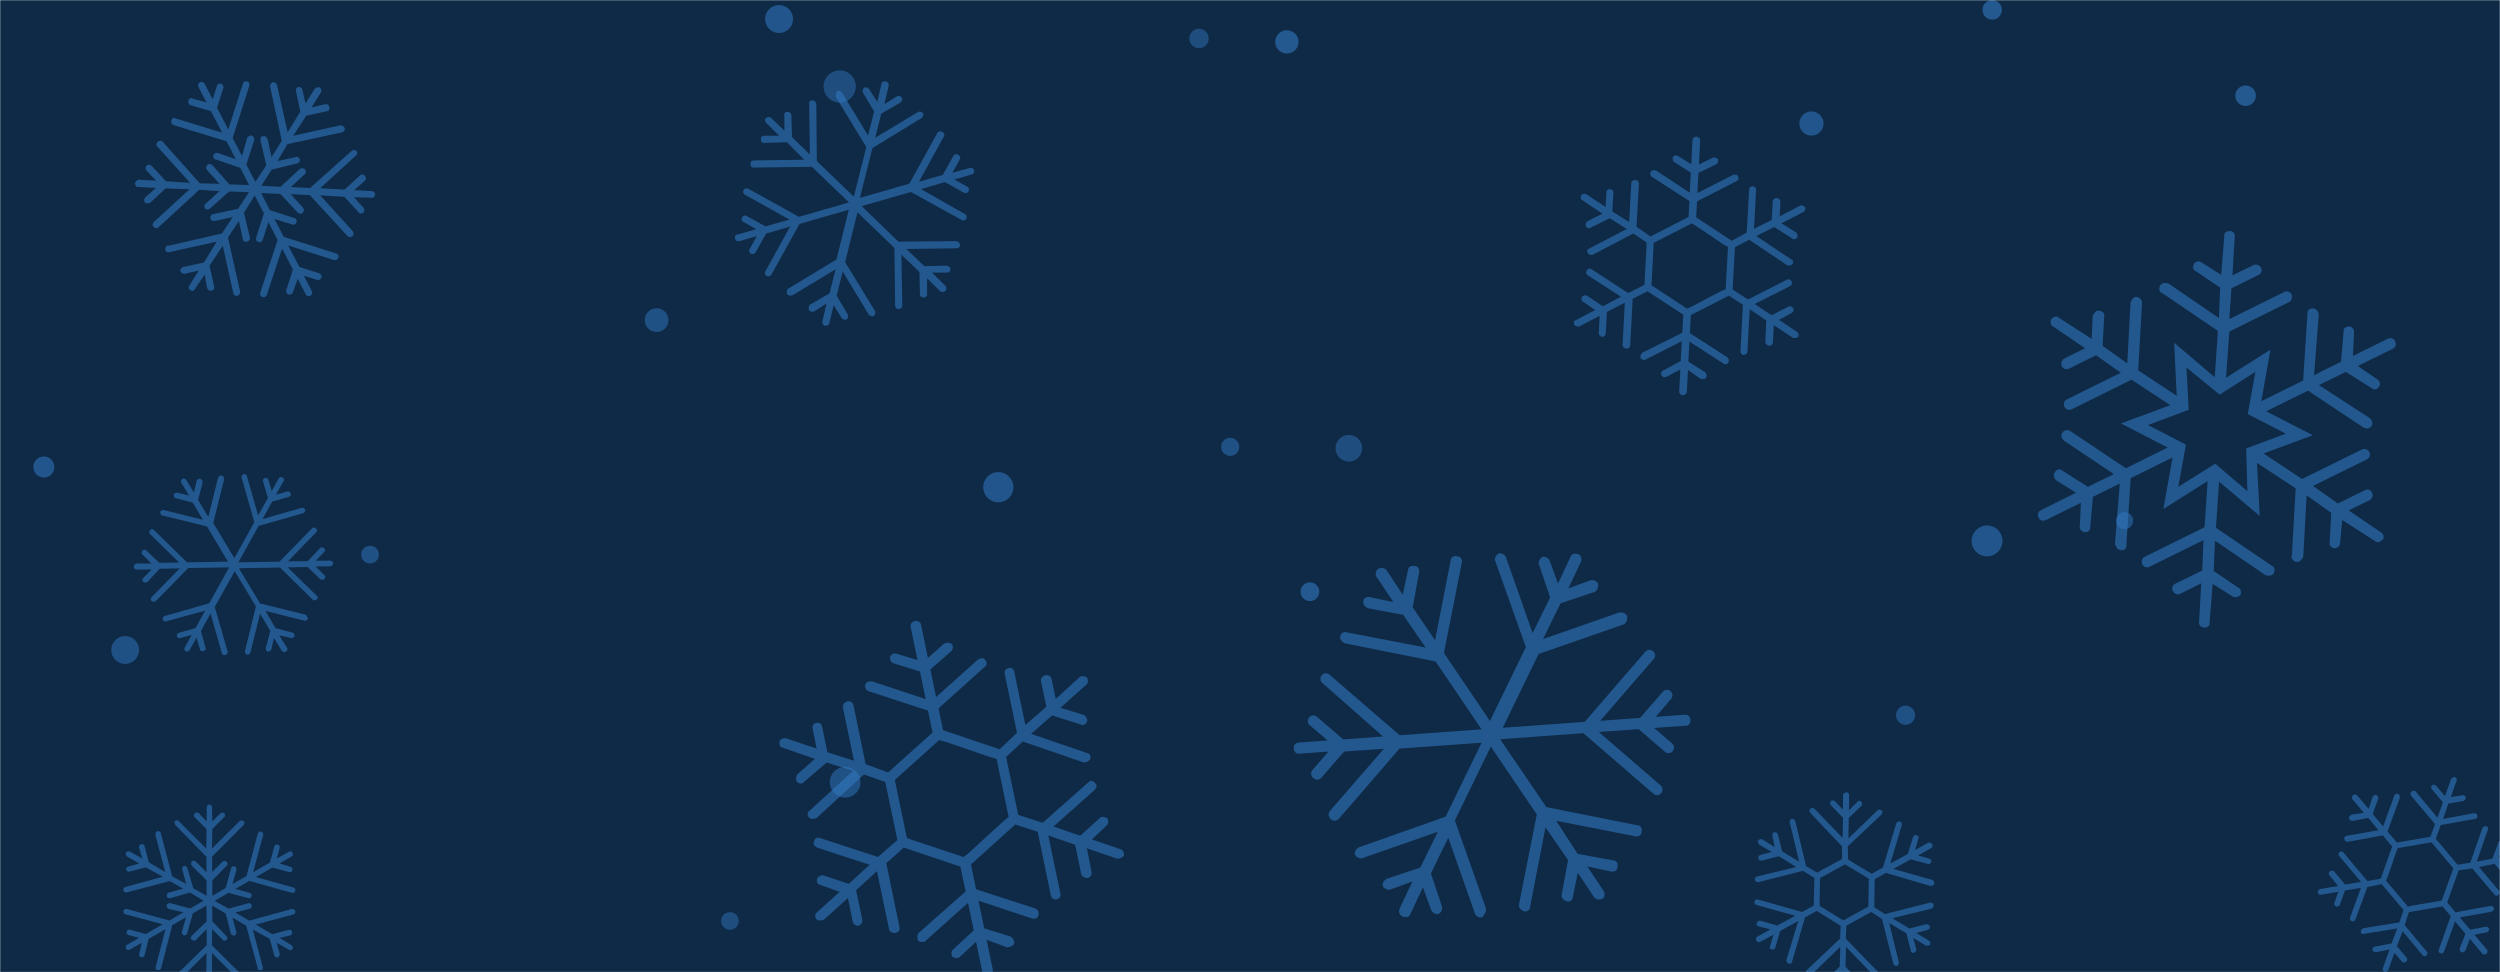 <svg xmlns="http://www.w3.org/2000/svg" version="1.1" xmlns:xlink="http://www.w3.org/1999/xlink" xmlns:svgjs="http://svgjs.com/svgjs" width="1440" height="560" preserveAspectRatio="none" viewBox="0 0 1440 560"><g mask="url(&quot;#SvgjsMask1096&quot;)" fill="none"><rect width="1440" height="560" x="0" y="0" fill="#0e2a47"></rect><circle r="8.015" cx="72.105" cy="374.405" filter="url(#SvgjsFilter1097)" fill="rgba(51, 121, 194, 0.50)"><animate attributeName="cy" values="374.405; 394.405; 374.405" dur="15s" keyTimes="0;0.5;1" repeatCount="indefinite"/></circle><circle r="8.695" cx="575.025" cy="280.635" filter="url(#SvgjsFilter1097)" fill="rgba(51, 121, 194, 0.55)"><animate attributeName="cy" values="280.635; 300.635; 280.635" dur="10s" keyTimes="0;0.5;1" repeatCount="indefinite"/></circle><circle r="5.605" cx="1147.505" cy="5.695" filter="url(#SvgjsFilter1097)" fill="rgba(51, 121, 194, 0.60)"><animate attributeName="cy" values="5.695; 25.695; 5.695" dur="20s" keyTimes="0;0.5;1" repeatCount="indefinite"/></circle><circle r="9.285" cx="483.665" cy="49.815" filter="url(#SvgjsFilter1097)" fill="rgba(51, 121, 194, 0.45)"><animate attributeName="cy" values="49.815; 99.815; 49.815" dur="30s" keyTimes="0;0.5;1" repeatCount="indefinite"/></circle><circle r="4.92" cx="1223.76" cy="299.91" filter="url(#SvgjsFilter1097)" fill="rgba(51, 121, 194, 0.50)"><animate attributeName="cy" values="299.91; 359.91; 299.91" dur="25s" keyTimes="0;0.5;1" repeatCount="indefinite"/></circle><circle r="6.715" cx="741.235" cy="24.125" filter="url(#SvgjsFilter1097)" fill="rgba(51, 121, 194, 0.60)"><animate attributeName="cy" values="24.125; 84.125; 24.125" dur="35s" keyTimes="0;0.5;1" repeatCount="indefinite"/></circle><circle r="6.065" cx="25.245" cy="268.995" filter="url(#SvgjsFilter1097)" fill="rgba(51, 121, 194, 0.55)"><animate attributeName="cy" values="268.995; 298.995; 268.995" dur="20s" keyTimes="0;0.5;1" repeatCount="indefinite"/></circle><circle r="5.115" cx="213.135" cy="319.445" filter="url(#SvgjsFilter1097)" fill="rgba(51, 121, 194, 0.50)"><animate attributeName="cy" values="319.445; 379.445; 319.445" dur="25s" keyTimes="0;0.5;1" repeatCount="indefinite"/></circle><circle r="7.68" cx="776.93" cy="258.19" filter="url(#SvgjsFilter1097)" fill="rgba(51, 121, 194, 0.45)"><animate attributeName="cy" values="258.19; 288.19; 258.19" dur="30s" keyTimes="0;0.5;1" repeatCount="indefinite"/></circle><circle r="5.22" cx="708.59" cy="257.38" filter="url(#SvgjsFilter1097)" fill="rgba(51, 121, 194, 0.50)"><animate attributeName="cy" values="257.38; 277.38; 257.38" dur="25s" keyTimes="0;0.5;1" repeatCount="indefinite"/></circle><circle r="5.405" cx="754.525" cy="340.835" filter="url(#SvgjsFilter1097)" fill="rgba(51, 121, 194, 0.60)"><animate attributeName="cy" values="340.835; 370.835; 340.835" dur="15s" keyTimes="0;0.5;1" repeatCount="indefinite"/></circle><circle r="8.905" cx="1144.535" cy="311.575" filter="url(#SvgjsFilter1097)" fill="rgba(51, 121, 194, 0.55)"><animate attributeName="cy" values="311.575; 341.575; 311.575" dur="15s" keyTimes="0;0.5;1" repeatCount="indefinite"/></circle><circle r="5.51" cx="1097.6" cy="411.94" filter="url(#SvgjsFilter1097)" fill="rgba(51, 121, 194, 0.50)"><animate attributeName="cy" values="411.94; 451.94; 411.94" dur="15s" keyTimes="0;0.5;1" repeatCount="indefinite"/></circle><circle r="5.595" cx="690.615" cy="22.155" filter="url(#SvgjsFilter1097)" fill="rgba(51, 121, 194, 0.45)"><animate attributeName="cy" values="22.155; 52.155; 22.155" dur="20s" keyTimes="0;0.5;1" repeatCount="indefinite"/></circle><circle r="6.84" cx="378.21" cy="184.41" filter="url(#SvgjsFilter1097)" fill="rgba(51, 121, 194, 0.50)"><animate attributeName="cy" values="184.41; 284.41; 184.41" dur="40s" keyTimes="0;0.5;1" repeatCount="indefinite"/></circle><circle r="8.055" cx="448.745" cy="10.955" filter="url(#SvgjsFilter1097)" fill="rgba(51, 121, 194, 0.55)"><animate attributeName="cy" values="10.955; 75.955; 10.955" dur="10s" keyTimes="0;0.5;1" repeatCount="indefinite"/></circle><circle r="5.915" cx="1293.455" cy="55.145" filter="url(#SvgjsFilter1097)" fill="rgba(51, 121, 194, 0.60)"><animate attributeName="cy" values="55.145; 75.145; 55.145" dur="15s" keyTimes="0;0.5;1" repeatCount="indefinite"/></circle><circle r="6.98" cx="1043.39" cy="71.15" filter="url(#SvgjsFilter1097)" fill="rgba(51, 121, 194, 0.55)"><animate attributeName="cy" values="71.15; 91.15; 71.15" dur="25s" keyTimes="0;0.5;1" repeatCount="indefinite"/></circle><circle r="8.845" cx="486.795" cy="450.575" filter="url(#SvgjsFilter1097)" fill="rgba(51, 121, 194, 0.50)"><animate attributeName="cy" values="450.575; 480.575; 450.575" dur="25s" keyTimes="0;0.5;1" repeatCount="indefinite"/></circle><circle r="5.075" cx="420.435" cy="530.475" filter="url(#SvgjsFilter1097)" fill="rgba(51, 121, 194, 0.45)"><animate attributeName="cy" values="530.475; 550.475; 530.475" dur="20s" keyTimes="0;0.5;1" repeatCount="indefinite"/></circle><path d="M91.3 130.9L114.8 109.3 126.4 110.1 118.5 117.3C117.4 117.9 117.6 119.1 118.1 120.2 118.9 120.7 120.3 120.9 120.8 120.2L132 110.3 143.4 110.7 137.1 120.3 122.5 123.4C122.5 123.4 122.1 123.5 122.1 123.5 121.4 123.9 121.1 125 121.1 125.9 121.6 126.9 122.4 127.5 123.6 127.3L134.1 125 127.8 134.5 96.8 141.6C96.8 141.6 96.2 141.4 96.2 141.4 95.5 141.8 95.2 142.9 95.2 143.8 95.4 145 96.7 145.7 97.7 145.2L124.8 139.2 117.5 151.2 105.4 153.8C105.4 153.8 105.4 153.8 105 154 104.3 154.4 103.8 155.1 103.8 156 104.3 157.1 105.2 157.9 106.5 157.7L114.5 155.8 109.1 164.5C108.2 165.4 108.8 166.5 109.5 167 110.4 167.9 111.6 167.7 112.3 166.4L117.9 158.1 119.3 166C119.9 167 120.8 167.9 121.8 167.4 123.1 167.2 123.6 166.5 123.4 165.2L120.7 153.1 128.3 141.5 134.4 169C134.4 169.9 135.7 170.6 136.9 170.4 137.6 170 138.5 169.1 138.3 167.9L131.3 136.8 137.6 127.3 139.9 137.8C140 139 141.1 139.4 142.4 139.2 143.3 139.2 144 137.9 144 137L140.5 122.6 146.7 112.6 152 122.9 147.5 137C147.2 138 147.7 139.1 148.8 139.4 149.5 140 151 139.2 151.3 138.2L154.6 127.9 159.9 138.2 149.9 168.6C149.6 169.7 150.1 170.7 151.2 171.1 152.3 171.4 153.4 170.9 153.7 169.8L162.5 143.2 168.7 155.3 164.9 167.1C164.6 168.2 165.2 169.3 166.2 169.6 167.3 170 168.4 169.4 168.7 168.3L171.5 160.6 176.1 169.5C176.6 170.5 177.7 170.9 178.8 170.3 179.8 169.8 180.2 168.7 179.6 167.6L175 158.8 182.6 161.2C183.7 161.5 184.7 161 185.1 159.9S184.9 157.7 183.8 157.4L172.5 153.8 166 141.4 192.4 149.8C193.5 150.1 194.6 149.5 194.9 148.5 195.3 147.4 194.7 146.3 193.6 146L163.4 136.4 158.1 126.1 168.4 129.3C169.4 129.7 170.5 129.1 170.8 128 171.2 127 170.6 125.9 169.6 125.6L155.5 121.1 150.4 111.2 161.5 111.7 171.7 122.7C172.4 123.2 173.8 123.4 174.3 122.6 175.2 121.7 175.2 120.8 174.7 119.8L167.4 111.8 178.5 112.4 200.1 135.9C201 136.8 201.9 136.7 203 136.2 203.9 135.3 203.7 134 203.3 133.3L184.4 112.5 198.4 113.4 206.5 122.2C207.1 123.3 208.3 123.1 209.4 122.5 209.9 121.8 210.1 120.3 209.2 119.5L203.9 113.6 213.9 113.9C215 114.2 215.9 113.3 216.1 111.9 216 111 215.1 110.1 214.2 110.1L204 109.5 210.2 104.1C211.1 103.2 210.9 101.9 210.2 101.4 209.6 100.3 208.7 100.3 208 100.7 207.7 100.9 207.7 100.9 207.3 101.1L198.5 109.2 184.5 108.4 205 89.6C206.1 89.1 205.9 87.8 205.3 86.8 204.6 86.3 203.7 86.3 203 86.6 202.7 86.8 202.7 86.8 202.7 86.8L178.6 108.3 167.5 107.7 175.5 100.4C176.4 99.5 176.3 98.6 175.8 97.6 175.1 97 174 96.7 173.3 97.1 172.9 97.2 172.9 97.2 172.6 97.4L161.6 107.6 150.5 107 156.5 97.7 170.9 94.2C172.2 94 172.9 92.8 172.8 91.9 172.3 90.8 171.4 89.9 170.3 90.5L159.8 92.8 165.6 83 197.1 76.2C198 76.1 198.7 74.9 198.7 74 198.2 72.9 197.3 72 196 72.2L168.9 78.2 176.4 66.6 188.2 64.1C189.5 63.9 190.2 62.7 189.6 61.6 189.6 60.7 188.7 59.8 187.4 60L179.4 61.9 184.8 53.3C185.4 52.5 185.2 51.3 184.3 50.4 183.7 50.2 182.8 50.2 182.1 50.6 182.1 50.6 181.8 50.8 181.4 51L176 59.6 174.1 51.6C174.1 50.7 172.8 50 171.9 50 171.6 50.2 171.6 50.2 171.6 50.2 170.5 50.8 170.1 51.8 170.5 52.6L173 64.3 165.7 76.2 159.5 48.8C159 47.7 158.3 47.2 157 47.4 157 47.4 156.7 47.6 156.7 47.6 156 47.9 155.4 48.7 155.6 49.9L162.3 81.1 156.4 90.5 154.1 80C153.5 78.9 152.6 78 151.6 78.6 151.4 78.2 151 78.4 151 78.4 150.3 78.8 150 79.9 150 80.7L153.4 95.2 147.1 104.8 141.9 94.8 146.4 80.8C146.7 79.7 146 78.3 144.9 78 144 78 143 78.5 142.4 79.2L139.4 89.8 134 79.5 143.6 49.4C144 48.3 143.4 47.2 142.3 46.9 141.3 46.5 140.2 47.1 139.9 48.2L131.5 74.6 125 62.1 128.6 50.8C129 49.7 128.4 48.7 127.3 48.3S125.2 48.5 124.9 49.6L122.5 57.2 117.9 48.3C117.3 47.2 116.2 46.9 115.2 47.4 114.1 48 113.8 49 114.3 50.1L118.9 59 111 56.8C110.5 56.6 109.9 56.4 109.6 56.6 109.2 56.8 108.7 57.5 108.5 58.1 108.2 59.1 108.7 60.2 109.8 60.6L121.5 64 127.9 76.4 101.1 68.2C100.6 68 100.1 67.8 99.7 68 99.3 68.2 98.8 68.9 98.7 69.5 98.3 70.6 98.9 71.6 99.9 72L130.5 81.4 135.8 91.7 125.4 88.1C124.8 87.9 124.1 88.3 123.8 88.4 123.4 88.6 123.1 88.8 122.9 89.4 122.6 90.4 123.3 91.9 124.2 91.8L138.4 96.7 143.5 106.6 132.1 106.2 122.3 95.1C121.5 94.6 120.5 94.2 119.8 94.6 119.4 94.8 119.4 94.8 119.6 95.1 118.5 95.7 118.4 97.1 119.3 98L126.5 105.9 115.1 105.6 93.6 81.5C92.9 81 92 81 91.3 81.4 90.9 81.6 90.9 81.6 90.9 81.6 90.1 82.5 89.7 83.6 90.6 84.4L109.5 105.3 95.6 104.4 87.4 95.6C86.5 94.7 85.6 94.7 84.9 95.1 84.9 95.1 84.5 95.3 84.5 95.3 83.6 96.2 83.8 97.4 84.2 98.1L90 104.1 79.8 103.5C79.4 103.7 79.1 103.9 78.7 104.1 78.4 104.3 77.9 105 77.7 105.5 77.9 106.8 78.4 107.9 79.7 107.7L89.9 108.2 83.7 113.7C82.8 114.6 83 115.8 83.4 116.6 84.3 117.4 85.5 117.2 86.6 116.7L95.4 108.5 109.2 109 88.7 127.8C87.8 128.7 87.7 130.1 88.4 130.6 89.3 131.5 90.4 131.8 91.3 130.9Z" fill="rgba(51, 121, 194, 0.58)"></path><path d="M140.2 562.5L122.1 544.5 122.2 535.2 128.3 541.3C128.8 542.1 129.8 541.9 130.6 541.4 131 540.8 131.1 539.7 130.5 539.3L122.3 530.7 122.2 521.6 130 526.2 133 537.8C133 537.8 133.2 538.1 133.2 538.1 133.5 538.7 134.4 538.9 135.1 538.9 135.9 538.4 136.3 537.8 136.1 536.8L133.9 528.5 141.8 533.2 148.5 557.7C148.5 557.7 148.4 558.1 148.4 558.1 148.7 558.7 149.6 558.9 150.3 558.9 151.3 558.7 151.8 557.7 151.3 556.8L145.6 535.4 155.4 540.8 158 550.4C158 550.4 158 550.4 158.1 550.7 158.5 551.2 159.1 551.6 159.8 551.6 160.6 551.1 161.3 550.4 161.1 549.4L159.3 543 166.4 547C167.1 547.7 168 547.2 168.4 546.6 169 545.9 168.8 544.9 167.8 544.4L161 540.2 167.2 538.8C168 538.4 168.7 537.6 168.2 536.8 168 535.8 167.4 535.4 166.4 535.6L156.8 538.1 147.3 532.5 169.1 526.7C169.8 526.6 170.3 525.6 170.1 524.6 169.8 524.1 169 523.4 168 523.6L143.5 530.3 135.6 525.6 143.9 523.4C144.9 523.2 145.1 522.4 144.9 521.4 144.9 520.6 143.9 520.1 143.2 520.2L131.7 523.4 123.6 518.9 131.6 514.3 143 517.3C143.9 517.6 144.7 517.1 144.9 516.2 145.3 515.6 144.7 514.5 143.8 514.3L135.5 512 143.6 507.4 168.2 514.3C169.1 514.5 169.9 514 170.1 513.1 170.4 512.3 169.9 511.4 169 511.2L147.4 505.2 156.9 499.7 166.5 502.3C167.4 502.6 168.2 502.1 168.4 501.2 168.7 500.3 168.2 499.5 167.3 499.3L161 497.3 168 493.3C168.8 492.9 169 492 168.5 491.2 168.1 490.3 167.2 490.1 166.4 490.6L159.4 494.6 161.1 488.4C161.3 487.6 160.8 486.7 160 486.5S158.3 486.7 158 487.6L155.5 496.8 145.8 502.4 151.6 481C151.8 480.1 151.4 479.3 150.5 479 149.6 478.8 148.8 479.3 148.5 480.1L142 504.6 133.9 509.2 136.2 500.9C136.4 500.1 135.9 499.2 135 499 134.2 498.8 133.3 499.2 133.1 500.1L130 511.5 122.3 516 122.3 507.1 130.7 498.5C131.1 497.9 131.2 496.8 130.6 496.4 129.8 495.7 129.1 495.8 128.3 496.2L122.2 502.3 122.2 493.4 140.2 475.3C140.9 474.6 140.9 473.9 140.4 473 139.6 472.4 138.6 472.6 138.1 472.9L122.1 488.7 122.3 477.5 129.1 470.7C129.9 470.2 129.7 469.2 129.2 468.4 128.6 468 127.5 467.9 126.8 468.7L122.3 473.1 122.1 465.1C122.4 464.2 121.6 463.5 120.5 463.4 119.8 463.5 119.1 464.2 119.1 465L119 473.1 114.5 468.4C113.7 467.7 112.7 467.9 112.3 468.5 111.5 469 111.5 469.7 111.8 470.3 112 470.5 112 470.5 112.2 470.8L119 477.6 118.8 488.8 103.1 473.1C102.6 472.2 101.6 472.4 100.8 472.9 100.4 473.5 100.5 474.2 100.8 474.8 100.9 475.1 100.9 475.1 100.9 475.1L118.9 493.5 118.9 502.4 112.8 496.3C112 495.6 111.3 495.7 110.5 496.1 110.1 496.7 109.9 497.6 110.2 498.2 110.3 498.4 110.3 498.4 110.5 498.7L119 507.1 119 516 111.3 511.6 108 500.2C107.8 499.2 106.8 498.7 106.1 498.7 105.2 499.2 104.6 499.9 105 500.8L107.2 509.1 99.2 504.8 92.6 479.9C92.6 479.1 91.5 478.6 90.8 478.7 90 479.1 89.3 479.9 89.5 480.9L95.2 502.3 85.7 496.7 83.3 487.4C83.1 486.4 82.1 485.9 81.2 486.4 80.5 486.4 79.9 487.2 80.1 488.2L81.9 494.5 74.8 490.5C74.2 490.1 73.2 490.3 72.5 491.1 72.4 491.5 72.4 492.2 72.7 492.8 72.7 492.8 72.9 493.1 73.1 493.3L80.2 497.4 73.8 499.2C73.1 499.2 72.6 500.2 72.6 501 72.8 501.2 72.8 501.2 72.8 501.2 73.3 502.1 74.2 502.3 74.7 502L84 499.6 93.8 505 72.1 510.9C71.2 511.4 70.9 512 71.1 512.9 71.1 512.9 71.2 513.2 71.2 513.2 71.5 513.8 72.1 514.2 73.1 514L97.8 507.5 105.5 511.9 97.2 514.1C96.4 514.6 95.7 515.4 96.2 516.2 95.9 516.4 96.1 516.6 96.1 516.6 96.4 517.2 97.3 517.4 98 517.4L109.4 514.1 117.3 518.8 109.5 523.3 98.1 520.2C97.3 520 96.2 520.6 95.9 521.5 96 522.2 96.5 523.1 97 523.5L105.6 525.5 97.6 530.2 73.1 523.6C72.2 523.3 71.4 523.8 71.2 524.7 70.9 525.6 71.4 526.4 72.3 526.6L93.7 532.4 84 538 74.8 535.5C73.9 535.3 73.1 535.8 72.9 536.6S73.1 538.3 74 538.6L80.1 540.2 73.2 544.2C72.3 544.7 72.1 545.6 72.6 546.4 73.1 547.2 73.9 547.5 74.8 547L81.7 543 80.2 549.4C80.1 549.8 80 550.3 80.1 550.5 80.3 550.8 80.9 551.2 81.3 551.3 82.2 551.6 83 551.1 83.3 550.2L85.6 540.8 95.3 535.2 89.7 556.9C89.6 557.3 89.5 557.7 89.6 558 89.8 558.3 90.4 558.7 90.8 558.8 91.7 559 92.5 558.6 92.8 557.7L99.2 532.9 107.2 528.3 104.7 536.8C104.6 537.2 104.9 537.8 105.1 538 105.2 538.3 105.4 538.6 105.8 538.7 106.7 538.9 107.8 538.3 107.8 537.6L111.1 526.1 118.9 521.6 119 530.8 110.4 539C110 539.6 109.8 540.5 110.1 541 110.3 541.3 110.3 541.3 110.6 541.2 111 542 112.2 542.1 112.9 541.3L119 535.2 119.1 544.4 100.6 562.4C100.2 563 100.3 563.7 100.6 564.2 100.8 564.5 100.8 564.5 100.8 564.5 101.5 565.2 102.4 565.4 103.1 564.7L119 548.8 118.8 560 112.1 566.9C111.4 567.6 111.4 568.3 111.8 568.9 111.8 568.9 111.9 569.2 111.9 569.2 112.7 569.8 113.7 569.6 114.2 569.3L118.8 564.5 118.7 572.6C118.9 572.9 119 573.2 119.2 573.5 119.4 573.8 120 574.1 120.4 574.3 121.4 574.1 122.2 573.6 122 572.6L122.1 564.4 126.7 569.2C127.4 569.8 128.4 569.6 129 569.3 129.7 568.6 129.5 567.6 129 566.7L122.1 560 122.1 548.9 137.7 564.6C138.5 565.3 139.7 565.4 140 564.8 140.7 564 141 563.2 140.2 562.5Z" fill="rgba(51, 121, 194, 0.58)"></path><path d="M855.7 522.6L838 472.6 858.7 430 885.2 469.1 874.9 521.2C874.9 521.2 874.9 521.9 874.9 521.9 875 523.1 876.4 524.3 877.7 524.9 879.7 525.4 881.5 524 881.4 522L890.2 476.5 903.2 495.4 899.5 515.6C899.5 515.6 899.5 516.2 899.5 516.2 899.6 517.5 901 518.7 902.3 519.2 904.3 519.7 906.1 518.3 906 516.4L908.8 502.7 918.2 516.8C918.9 518 921.5 518.5 922.8 517.8 924.6 517 924.4 514.4 923.7 513.2L914.3 499.1 928 502C930 502.5 931.8 501.1 931.7 499.2 932.2 497.2 930.8 495.4 928.8 495.5L908.7 491.8 896.4 472.8 942 481.7C943.9 482.2 945.7 480.8 945.6 478.9 946.1 476.9 944.7 475.1 942.8 475.3L890.7 464.9 864.1 425.8 912 422.3 952.4 457.2C953.7 458.4 955.7 458.3 956.8 456.9 958 455.5 957.9 453.6 956.5 452.4L920.9 421.6 943.9 420 959 433C960.3 434.2 962.3 434.1 963.4 432.7 964.6 431.3 964.5 429.4 963.1 428.2L952.8 419.3 970.7 418C972.7 418.5 973.8 416.5 973.7 414.6 973.5 412.7 972.2 411.5 970.3 411.7L953.7 412.9 962.5 402.6C963.7 401.2 963.6 399.3 962.2 398.1S958.9 397.1 957.8 398.4L944.7 413.5 921.7 415.2 952.5 379.6C953.7 378.2 953.6 376.3 952.2 375.1 950.8 373.9 948.9 374.1 947.7 375.4L912.8 415.8 865.6 419.2 886.2 376.7 935.1 359.7C936.9 358.9 937.4 356.9 937.3 355 936.5 353.1 934.5 352.6 932.6 352.8L888.8 368.1 898.9 347.5 918.3 341C920.2 340.2 920.7 338.2 920.5 336.3 919.8 334.5 917.8 334 916.5 334.1L903.4 338.9 910.6 323.6C911.2 322.3 911 319.7 909 319.2 907.1 318.7 905.1 318.8 904.6 320.8L897.4 336.1 892.6 323C891.8 321.1 889.9 320.6 888.6 320.7 887.4 321.4 886.2 322.8 886.3 324.1 886.3 324.1 886.3 324.7 886.3 324.7L892.9 344.1 882.8 364.7 867.4 320.9C866.7 319.1 864.7 318.6 863.4 318.7 862.2 319.4 861 320.8 861.1 322 861.1 322 861.1 322.7 861.1 322.7L878.9 372.7 858.2 415.3 831.7 376.1 842 324.1C842.5 322.1 841.1 320.3 839.2 320.4 837.2 319.9 835.4 321.3 835.5 323.2L826.6 368.8 813.7 349.8 817.4 329.7C817.9 327.7 816.5 325.9 814.5 326 812.6 325.5 810.8 327 810.9 328.9L808 342.6 798.7 328.5C798 327.2 795.4 326.8 794.1 327.5 792.9 328.2 792.3 329.6 792.4 330.8 792.5 331.5 792.5 332.1 793.2 332.7L802.6 346.8 788.9 343.9C786.9 343.4 785.1 344.9 785.2 346.8 785.2 346.8 785.3 347.4 785.3 347.4 785.4 348.7 786.8 349.9 788.1 350.4L808.2 354.1 821.2 373 775.6 364.2C773.6 363.7 771.8 365.1 772 367 772 367 772 367.6 772 367.6 772.1 368.9 773.5 370.1 774.8 370.6L826.9 381 853.4 420.1 806.2 423.5 765.8 388.6C764.4 387.4 762.5 387.6 761.4 388.9 760.2 390.3 760.3 392.2 761.7 393.4L796.6 424.2 773.7 425.9 758.6 412.9C757.2 411.7 755.3 411.8 754.1 413.2S753.1 416.5 754.4 417.7L764.7 426.5 748.1 427.7C746.2 427.9 745 429.2 745.2 431.2 745.3 433.1 746.7 434.3 748.6 434.1L765.2 432.9 756.3 443.2C755.7 443.9 755.1 444.6 755.2 445.8S756 447.7 756.7 448.3C758 449.5 759.9 449.3 761.1 448L774.2 432.9 797.1 431.3 766.3 466.8C765.8 467.5 765.2 468.2 765.3 469.5 765.3 470.1 766 471.4 766.7 472 768.1 473.1 770 473 771.2 471.6L806.1 431.2 853.4 427.8 832.7 470.4 782.6 488.1C781.4 488.9 780.2 490.2 780.3 491.5 780.3 491.5 780.4 492.1 780.4 492.1 781.1 494 783.1 494.5 784.4 494.4L828.2 479.1 818.1 499.7 798.7 506.2C797.5 506.9 796.3 508.3 796.4 509.6 796.4 509.6 796.4 510.2 796.4 510.2 797.2 512.1 799.2 512.6 800.5 512.5L813.6 507.7 806.3 523C806.4 523.6 805.8 524.3 805.8 524.9 805.9 526.2 806.7 527.5 808 528 810 528.5 811.9 528.4 812.4 526.4L819.6 511.1 824.4 524.2C825.2 526.1 827.1 526.6 828.4 526.5 830.3 525.7 830.8 523.8 830.7 522.5L824.2 503.1 834.2 482.5 849.6 526.3C850.4 528.1 852.3 528.6 853.6 528.5 855.4 526.5 856.5 524.5 855.7 522.6Z" fill="rgba(51, 121, 194, 0.58)"></path><path d="M645.5 489.2L628.9 483.5 637.5 475.4C638.5 474.6 638.7 472.8 637.8 471.3 636.5 470.4 634.7 470.2 633.7 471L622.2 481.4 606.8 476.1 630.4 455.1C631.8 453.7 632.1 451.9 630.7 451.1 629.8 449.5 628.1 449.3 626.7 450.8L600.6 473.9 586.5 469.4 579.5 436 589.1 427.1 624.3 439.2C624.8 439.1 625.4 439 625.9 438.9 626.5 438.8 627.4 438 627.9 437.3 628.6 435.5 627.7 433.9 626 433.7L593.9 422.7 606 412.1 622.6 417.3C622.7 417.8 623.2 417.7 623.8 417.6 624.9 417.4 625.9 416.6 626.2 415.4 626.5 414.2 625.6 412.7 624.3 411.8L610.8 407.7 625.8 394.3C626.8 393.5 627 391.8 626.1 390.2 624.8 389.4 623 389.2 622 389.9L608.1 402.6 605.7 391.1C605.3 389.4 603.5 388.7 602.4 388.9 600.7 389.2 599.3 390.7 599.6 392.3L602.7 407.1 590.6 417.6 584.2 386.9C583.9 385.3 582.6 384.4 580.9 384.8 579.3 385.1 578.4 386.4 578.7 388.1L585.8 422.1 575.8 431.6 543.2 420.6 540.6 408 567.1 384.2C568.6 383.3 568.7 381 567.4 380.1 566.5 378.6 564.8 379 563.3 379.9L539.2 401.5 535.9 385.6 548 375C549 374.2 549.1 371.9 548.3 371S545.2 369.9 543.7 370.8L534.5 379 530.5 359.8C530.2 358.1 528.3 357.4 526.7 357.7 525.6 358 524.2 359.4 524.5 361L528.5 380.2 516.3 376.5C515.1 376.2 513.4 376.5 512.7 378.4 512.3 379.6 513.3 381.7 514.5 382L529.9 386.8 533.2 402.7 502.4 392.5C500.7 392.3 499 392.6 498.3 394.5 498 395.7 499 397.8 500.2 398.1L534.5 409.3 537.2 421.9 511.6 444.9 498.6 440.2 491.6 406.2C491.2 404.6 489.9 403.7 488.2 404 486.6 404.4 485.2 405.8 485.5 407.5L491.9 438.2 476.6 433.3 473.5 418.5C473.2 416.9 471.9 416 470.2 416.4 468.6 416.7 467.7 418 468.1 419.7L470.4 431.2 452.6 425.2C451.4 424.9 449.3 425.9 449 427.1 448.8 428.8 449.1 430.5 450.9 430.7L469.4 437.1 459.2 446.1C458.4 447.4 458.2 449.2 459 450.2 459.7 451.2 460.9 451.5 462 451.2 462 451.2 462.6 451.1 463 450.5L476.1 439.2 491.4 444 466.4 466.9C464.9 467.8 464.7 469.6 466.1 471 466.8 471.4 467.5 471.9 468.6 471.6 469.1 471.5 469.7 471.4 470.2 471.3L497.6 446.1 509.9 450.4 516.9 483.9 505.7 493.6 472.6 482.8C470.7 482 469.2 482.9 469 484.7 468.1 486 469 487.5 470.9 488.3L500.9 498.1 488.9 509.1 474.2 504.2C473 503.9 471.5 504.8 470.6 506.1 470.4 507.9 470.7 509.5 472.5 509.7L483.6 513.7 470.6 525.5C469.1 526.4 469.4 528.1 470.3 529.6 471 530 472.2 530.4 473.3 530.1 473.3 530.1 473.8 530 474.4 529.9L488.4 517.3 491.2 531C491.4 532.1 492.9 533.5 494.5 533.2 496.2 532.8 496.9 530.9 496.7 529.8L493.1 512.8 505.1 501.8 512.1 535.2C512.4 536.9 514.3 537.6 516 537.3S518.5 535.6 518.1 534L510.5 497.2 520.6 488.2 553.2 499.2 556.2 513.5 529.1 537.4C528.3 538.7 528.1 540.5 529 542 529.6 542.4 530.8 542.8 531.9 542.5 532.5 542.4 533 542.3 533.5 541.6L557.6 520 560.9 535.9 548.9 547C547.9 547.8 547.7 549.5 548.6 551.1 549.9 551.9 551.7 552.2 552.6 551.4L562.2 542.5 565.9 560.1C566.1 561.2 568.1 562.5 569.2 562.2 570.8 561.9 572.1 559.9 571.9 558.8L568.3 541.3 580.1 545.7C580.6 545.6 581.2 545.4 581.7 545.3 582.8 545.1 583.8 544.3 584.2 543.7 584.4 541.9 583.5 540.4 582.2 539.5L566.9 534.7 563.6 518.8 594.3 529C596.2 529.7 597.7 528.8 598 527.6 598.8 525.8 597.9 524.2 596.6 523.4L562.2 512.2 559.3 497.9 584.8 474.9 597.7 479.1 605.3 515.8C605.6 517.5 607 518.3 608.6 518 610.3 517.7 611.1 516.3 610.8 514.7L603.8 481.2 619.3 486.6 622.8 503.6C623 504.7 625 506 626.6 505.7 628.3 505.3 629 503.5 628.8 502.4L626 488.6 643.8 494.7C644.4 494.5 644.4 494.5 644.9 494.4 646 494.2 647 493.4 647.4 492.8 647.6 491 646.7 489.5 645.5 489.2ZM557.9 491.4L554.9 493.7 551.9 492.6 525.4 483.8 522.4 482.7 521.7 479.5 516.1 452.6 515.4 449.3 517.8 447.1 538.5 428.5 540.9 426.3 544.5 427.2 570.4 436.1 574.1 437.1 574.7 440.4 580.3 467.3 581 470.5 578.1 472.9 557.9 491.4Z" fill="rgba(51, 121, 194, 0.58)"></path><path d="M1272.7 358.6L1274.5 336.3 1285.9 343.5C1287.1 344.4 1289.1 344.1 1290.5 342.7 1291.1 341 1290.8 339 1289.1 338.4L1275.1 328.9 1275.8 311.4 1304.9 331.3C1306.6 331.9 1308.6 331.6 1309.5 330.5 1310.6 328.5 1310.3 326.5 1308.6 325.9L1276.4 304 1278.2 277.4 1301.6 297.2 1300 266.6 1322.3 281.3 1320.1 320.2C1319.5 320.5 1319.8 321.1 1320.1 321.7 1320.7 322.8 1321.8 323.7 1323.2 323.7 1324.7 323.7 1326.1 322.3 1326.7 320.5L1328.6 285.3 1342.8 295.4 1341.9 312.3C1341.6 313.2 1341.9 313.7 1342.2 314.3 1342.4 314.9 1343.6 315.8 1345 315.8 1346.4 315.8 1347.9 314.3 1347.9 312.9L1349.1 299.5 1367.9 311.6C1369.4 313 1371.1 312.2 1372.5 310.7 1373.4 309.6 1373.1 307.6 1371.1 306.4L1352.8 294 1364.9 288.1C1366.6 287.2 1366.9 285 1366.3 283.8 1365.5 282.1 1363.8 281.5 1362.1 282.4L1346.6 290 1332.3 279.9 1363.3 264.6C1365 263.8 1365.6 262 1364.7 260.3 1364.2 259.2 1362.2 258 1360.5 258.9L1326 275.9 1303.8 261.2 1332.2 250.7 1305.3 236.9 1329.4 225 1361.4 246.3C1363.4 247.4 1365.1 246.6 1366 245.5 1366.8 244.3 1366.5 242.3 1365.1 240.9L1335.7 221.8 1351.2 214.2 1365.8 223.4C1367.2 224.8 1369.2 224.6 1370.4 222.6 1371.2 221.4 1371 219.4 1369 218.3L1358.1 210.8 1378.2 200.9C1379.9 200 1380.5 198.3 1379.6 196.6S1377.1 194.3 1375.4 195.1L1355.3 205 1355.9 191.9C1356.2 189.6 1354.8 188.2 1353.4 188.1 1351.1 187.8 1349.6 189.3 1349.9 191.3L1348.4 208.4 1332.9 216.1 1335.6 181.2C1335.4 179.2 1333.9 177.7 1332.5 177.7 1330.2 177.4 1328.8 178.9 1329.1 180.9L1326.6 219.2 1302.5 231.1 1307.8 201.4 1282.2 217.6 1284.1 191 1318.5 174C1320.2 173.1 1320.5 170.8 1320 169.7 1319.1 167.9 1317.4 167.4 1315.7 168.2L1284.1 183.8 1285.3 166.1 1300.8 158.4C1302.6 157.6 1303.1 155.8 1302.3 154.1 1301.7 153 1299.7 151.8 1298 152.7L1285.9 158.6 1287.2 136.6C1287.5 134.3 1286.1 132.9 1284.1 133.1 1282.6 133.1 1280.9 134 1281.2 136L1279.4 158.3 1268 151.1C1266.8 150.2 1264.8 150.5 1263.9 151.7 1263.1 152.8 1263.1 154.2 1263.4 154.8 1263.6 155.4 1263.9 155.9 1264.8 156.2L1278.8 165.7 1278.1 183.2 1249 163.3C1247.3 162.7 1245.3 163 1244.4 164.2 1243.6 165.3 1243.5 166.7 1244.1 167.9 1244.4 168.4 1244.4 168.4 1245.3 168.7L1277.5 190.6 1275.7 217.3 1252.3 197.4 1253.8 228 1231.6 213.3 1233.8 174.4C1233.8 173 1232.9 171.3 1230.6 171 1229.2 170.9 1227.8 172.4 1227.2 174.1L1225.3 209.3 1211.1 199.2 1212 182.3C1212.6 180.6 1211.1 179.2 1208.9 178.9 1207.4 178.9 1206 180.3 1205.4 182L1204.8 195.2 1185.9 183C1184.5 181.6 1182.8 182.5 1181.4 183.9 1181.1 184.7 1181.1 186.2 1181.3 186.7 1181.6 187.3 1181.9 187.9 1182.8 188.2L1201 200.6 1189 206.5C1187.3 207.4 1187 209.7 1187.5 210.8L1187.5 210.8C1188.4 212.5 1190.1 213.1 1191.8 212.3L1207.3 204.6 1221.6 214.7 1190.6 230C1188.9 230.9 1188.3 232.6 1189.1 234.3S1191.7 236.6 1193.4 235.7L1227.8 218.7 1250.1 233.4 1221.7 243.9 1248.6 257.8 1224.5 269.7 1192.5 248.3C1190.5 247.2 1188.8 248 1187.9 249.2 1187 250.3 1187.3 252.3 1188.8 253.8L1217.6 273.1 1202.6 280.4 1188.1 271.2C1186.7 269.8 1184.7 270.1 1183.5 272.1 1182.6 273.2 1182.9 275.2 1184.3 276.6L1195.8 283.8 1175.7 293.8C1174 294.6 1173.4 296.3 1174.2 298.1S1176.8 300.4 1178.5 299.5L1198.6 289.6 1198 302.7C1197.7 303.6 1198 304.2 1198.2 304.8 1198.8 305.9 1199.7 306.2 1200.5 306.5 1202.8 306.8 1204.2 305.4 1204 303.3L1205.5 286.2 1221 278.5 1218.2 313.4C1218.5 314 1218.8 314.6 1219.1 315.2 1219.6 316.3 1220.5 316.6 1221.4 316.9 1223.7 317.2 1225.1 315.8 1224.8 313.8L1227.3 275.4 1251.4 263.5 1246.1 293.2 1271.6 277.1 1269.8 303.7 1235.4 320.7C1233.6 321.5 1233.4 323.8 1233.9 325 1234.8 326.7 1236.5 327.3 1238.2 326.4L1269.2 311.1 1268.5 328.6 1253 336.2C1251.3 337.1 1250.7 338.8 1251.6 340.5S1254.2 342.8 1255.9 342L1267.9 336 1266.7 358C1266.4 358.9 1266.7 359.5 1267 360 1267.2 360.6 1268.4 361.5 1269.8 361.5 1271.2 361.5 1273 360.6 1272.7 358.6ZM1254.7 280.4L1259.1 256.1 1237.2 244.8 1260.7 236.1 1259.4 211.7 1278.5 227.3 1299.1 214.2 1294.7 238.5 1316.7 249.8 1293.8 258.3 1294.5 282.9 1276 267.1 1254.7 280.4Z" fill="rgba(51, 121, 194, 0.58)"></path><path d="M1042.8 468.3L1061 487.5 1061 494.8 1046.7 502.6 1040.3 498.9 1034.1 473C1034 472.7 1034 472.7 1033.8 472.5 1033.5 471.9 1032.9 471.5 1031.9 471.7 1031.1 472.1 1030.7 472.7 1030.9 473.7L1036.3 496.3 1026.5 490.4 1024 480.4C1024 480.4 1023.8 480.2 1023.8 480.2 1023.5 479.6 1022.9 479.2 1021.9 479.4 1021.2 479.4 1020.7 480.4 1020.9 481.4L1022.2 487.9 1015.1 483.5C1014.5 483.1 1013.5 483.3 1012.8 484S1012.7 485.9 1013.5 486.6L1020.5 490.7 1014.1 492.4C1013.1 492.6 1012.6 493.6 1012.8 494.6 1013.1 495.2 1013.8 495.9 1014.8 495.7L1024.7 493.2 1034.7 499.4 1012.2 504.8C1011.2 505 1010.6 506 1010.7 506.7 1011.1 507.6 1011.9 508.3 1012.9 508.1L1038.5 501.6 1045.1 505.7 1044.7 521.6 1038 525.3 1012.5 518.1C1011.7 517.9 1010.8 518.3 1010.6 519.2S1010.8 520.9 1011.6 521.2L1034.1 527.5 1023.7 533.1 1014.1 530.4C1013.3 530.1 1012.4 530.6 1011.9 531.6S1012.1 533.3 1013 533.6L1019.8 535.3 1012.2 539.5C1011.4 539.9 1011.3 541.1 1011.7 541.9 1012.2 542.8 1013 543 1013.9 542.5L1021.5 538.4 1019.6 544.9C1019 545.9 1019.5 546.8 1020.6 546.9 1021.5 547.1 1022.4 546.7 1022.6 545.8L1025.4 536.2 1035.8 530.5 1029 552.8C1028.8 553.7 1029.4 554.8 1030.3 555.1S1032 554.9 1032.2 554L1039.7 528.4 1046.4 524.7 1060.2 533.2 1059.9 540.6 1040.7 558.8C1040 559.6 1040.2 560.6 1040.7 561.4 1041.4 562.1 1042.4 561.9 1043.3 561.5L1060 545.4 1059.7 556.8 1052.2 563.8C1051.5 564.6 1051.7 565.6 1052.2 566.4 1052.8 566.8 1053.9 566.9 1054.6 566.2L1059.4 561.7 1059.3 570.2C1059.4 570.9 1060.1 571.6 1061 571.8 1062 571.6 1062.7 570.9 1062.6 570.2L1062.7 561.7 1067.7 566.7C1068.2 567.1 1069.4 567.2 1069.8 566.6 1070.6 566.1 1070.6 565.4 1070.2 564.6 1070.2 564.6 1070 564.3 1070 564.3L1063 556.8 1063.3 545.4 1079.4 562.1C1080.1 562.8 1081 563 1081.7 562.3 1082.4 561.5 1082.3 560.8 1082 560.3 1081.9 560 1081.9 560 1081.9 560L1063.2 540.7 1063.5 533.2 1077.8 525.3 1084 529.3 1090.6 555.2C1090.6 555.9 1091.6 556.5 1092.3 556.4 1093.3 556.3 1093.9 555.2 1093.7 554.2L1088.2 531.7 1098.1 537.6 1100.6 547.5C1100.8 548.5 1101.5 549.2 1102.3 548.8 1103.3 548.6 1103.9 547.5 1103.8 546.8L1102 540.2 1109.2 544.6C1110.1 544.9 1111.1 544.7 1111.8 544 1111.9 543.5 1111.9 542.8 1111.5 542.2 1111.4 542 1111.4 542 1111 541.8L1103.8 537.4 1110.4 535.6C1111.4 535.4 1111.7 534.5 1111.7 533.8 1111.5 533.5 1111.5 533.5 1111.3 533.2 1111 532.7 1110.4 532.3 1109.7 532.3L1099.8 534.8 1090 528.9 1112.5 523.4C1113.4 523 1114.1 522.2 1113.6 521.4 1113.7 521 1113.7 521 1113.6 520.7 1113.3 520.1 1112.4 519.9 1111.7 519.9L1085.7 526.5 1079.6 522.6 1079.8 506.4 1086.3 502.8 1111.9 510.3C1112.8 510.5 1113.9 509.9 1114.1 509.1S1113.8 507.1 1112.9 506.8L1090.5 500.5 1100.6 495 1110.4 497.6C1111.3 497.9 1112.1 497.4 1112.4 496.5 1112.6 495.7 1112.2 494.8 1111.3 494.6L1104.8 492.7 1112.4 488.5C1112.9 488.2 1113.4 487.2 1113 486.3 1112.5 485.5 1111.2 485.1 1110.7 485.4L1103.1 489.6 1105 483.1C1105.1 482.6 1105.2 482.2 1105.1 481.9 1104.8 481.3 1104.3 481.2 1103.9 481.1 1103 480.8 1102.2 481.3 1101.9 482.2L1098.9 491.9 1088.8 497.4 1095.5 475.1C1095.6 474.7 1095.5 474.4 1095.2 473.8 1095 473.6 1094.9 473.3 1094.4 473.2 1093.6 472.9 1092.4 473.5 1092.2 474.4L1084.6 499.7 1078.1 503.3 1064.5 495.1 1064.3 487.5 1083.8 469.1C1084.2 468.5 1084.5 467.7 1084.2 467.1 1084 466.8 1084 466.8 1083.7 467 1083.3 466.1 1082.1 466 1081.4 466.8L1064.7 482.9 1064.9 471.1 1072.3 464.1C1072.7 463.5 1072.7 462.8 1072.4 462.3 1072.4 462.3 1072.2 462 1072.2 462 1071.8 461.1 1070.6 461 1069.9 461.8L1065 466.7 1065.1 458.2C1065.2 457.8 1065 457.5 1064.9 457.2 1064.6 456.7 1064 456.3 1063.7 456.4 1062.6 456.3 1061.9 457.1 1061.6 457.9L1061.5 466.4 1057 461.6C1056.3 460.9 1055.1 460.8 1054.5 461.5 1054.1 462.1 1054 463.2 1054.5 463.7L1061.6 471.1 1061.3 482.6 1045.2 465.9C1044.4 465.2 1043.4 465.4 1042.6 465.8 1042.2 466.4 1042.1 467.6 1042.8 468.3ZM1050.1 504.8L1061 498.8 1062.7 497.9 1064.3 498.8 1074.8 505.1 1076.5 506.3 1076.4 508.2 1076.2 520.4 1076.1 522.3 1074.4 523.2 1063.5 529.2 1061.8 530.1 1060.2 529.2 1049.8 522.8 1048.2 521.9 1048.1 519.8 1048.3 507.6 1048.4 505.7 1050.1 504.8Z" fill="rgba(51, 121, 194, 0.58)"></path><path d="M175.5 353.9L149.8 347.6 137.6 327.3 161.3 326.9 180.2 345.5C180.2 345.5 180.5 345.7 180.5 345.7 181.1 346 181.9 345.7 182.5 345.3 183.3 344.7 183.2 343.5 182.3 343L165.7 326.8 177.2 326.6 184.6 333.7C184.6 333.7 184.9 333.8 184.9 333.8 185.4 334.2 186.3 333.9 186.9 333.5 187.6 332.8 187.6 331.7 186.7 331.2L181.8 326.3 190.2 326.2C190.9 326.2 191.8 325.3 191.9 324.6 192.1 323.6 190.9 322.9 190.2 322.9L181.8 323 186.7 318C187.5 317.3 187.4 316.2 186.5 315.7 185.8 315 184.7 315.1 184.2 315.9L177.2 323.3 165.9 323.3 182.1 306.6C182.8 306 182.7 304.8 181.9 304.3 181.2 303.6 180 303.7 179.6 304.5L161 323.5 137.3 323.9 149 302.9 174.7 295.6C175.5 295.3 176 294.5 175.8 293.6 175.5 292.8 174.7 292.3 173.8 292.5L151.2 299 156.8 288.9 166.3 286.2C167.2 285.9 167.7 285.1 167.4 284.2 167.2 283.4 166.3 282.9 165.5 283.1L158.9 285 163.3 277.2C164 276.5 163.5 275.5 162.7 275 161.8 274.5 161 274.8 160.5 275.6L156.5 282.9 154.6 276.4C154.3 275.5 153.5 275 152.6 275.3S151.3 276.4 151.5 277.2L154.3 286.8 148.7 296.9 142.2 274.2C142 273.4 141.1 272.9 140.3 273.2 139.4 273.4 138.9 274.2 139.2 275.1L146.5 300.8 135 321.5 122.8 301.2 129.1 276.1C129.3 275.1 128.6 274.4 127.8 273.9 126.8 273.7 126 274.4 125.6 275.2L120 297.8 114.1 287.9 116.7 278C116.9 277 116.2 276.3 115.4 275.8 114.4 275.6 113.6 276.3 113.3 276.9L111.7 283.7 107.3 276.4C106.9 275.9 105.8 275.2 105 275.9 104.3 276.6 103.8 277.4 104.5 278.2L108.9 285.4 102.1 283.8C101.1 283.6 100.4 284.3 100.1 284.9 100 285.6 100.3 286.5 100.8 286.8 100.8 286.8 101.1 286.9 101.1 286.9L111 289.5 116.9 299.4 94.4 293.8C93.4 293.6 92.6 294.3 92.3 294.8 92.3 295.6 92.5 296.4 93.1 296.7 93.1 296.7 93.4 296.9 93.4 296.9L119.2 303.2 131.3 323.5 107.7 323.9 88.7 305.3C88 304.5 86.9 304.6 86.4 305.5 85.7 306.2 85.8 307.3 86.6 307.8L103.2 324 91.8 324.2 84.3 317.1C83.7 316.4 82.5 316.5 82 317.3 81.3 318 81.4 319.1 82.2 319.6L87.2 324.6 78.7 324.6C78 324.6 77.1 325.5 77.1 326.3 77 327 77.4 327.6 78 327.9 78.3 328 78.6 328.2 79 328.1L87.4 328 82.5 332.9C81.8 333.6 81.8 334.8 82.7 335.2 82.7 335.2 83 335.4 83 335.4 83.5 335.7 84.4 335.5 85 335.1L92 327.6 103.5 327.4 87.3 344C86.6 344.7 86.7 345.9 87.5 346.3 87.5 346.3 87.8 346.5 87.8 346.5 88.3 346.8 89.2 346.6 89.8 346.2L108.4 327.2 132 326.8 120.5 347.5 94.9 354.8C94 355.1 93.5 355.9 93.8 356.8 94 357.7 94.9 358.1 95.7 357.9L118.2 351.7 112.6 361.8 103 364.5C102.2 364.7 101.7 365.6 101.9 366.5S103 367.8 103.9 367.5L110.4 365.7 106.4 373C105.9 373.8 106.2 374.7 107 375.1 107.8 375.6 108.7 375.3 109.2 374.5L113.2 367.2 115.1 373.8C115.2 374.2 115.3 374.6 115.9 374.9S116.9 375.1 117.3 375C118.2 374.8 118.7 373.9 118.4 373.1L115.7 363.5 121.3 353.4 127.7 376C127.9 376.5 128 376.9 128.5 377.2 128.8 377.4 129.5 377.4 130 377.3 130.8 377 131.3 376.2 131.1 375.3L123.7 349.6 135.2 329 147.4 349.3 141.1 375C141.1 375.8 141.3 376.6 141.9 376.9 141.9 376.9 142.2 377.1 142.2 377.1 143.2 377.3 143.9 376.6 144.2 376L149.8 353.5 155.7 363.4 153.1 373.3C153 374 153.3 374.9 153.8 375.2 153.8 375.2 154.1 375.3 154.1 375.3 155.1 375.5 155.9 374.8 156.2 374.3L157.8 367.5 162.2 374.7C162.5 374.8 162.6 375.3 162.9 375.4 163.4 375.7 164.1 375.8 164.7 375.4 165.5 374.7 165.9 373.8 165.3 373.1L160.8 365.9 167.7 367.5C168.6 367.7 169.4 367 169.7 366.4 169.9 365.4 169.2 364.7 168.6 364.4L158.7 361.8 152.9 351.9 175.4 357.5C176.4 357.7 177.1 357 177.4 356.4 177.1 355.1 176.5 354.1 175.5 353.9Z" fill="rgba(51, 121, 194, 0.58)"></path><path d="M481.7 56.3L499 84.7 491.8 113.3 470.5 92.8 470.2 59.6C470.2 59.6 470 59.2 470 59.2 469.8 58.5 468.8 57.9 468 57.8 466.7 57.7 465.8 58.8 466.1 60L466.5 89 456.2 79 455.8 66.2C455.8 66.2 455.7 65.8 455.7 65.8 455.5 65.1 454.5 64.5 453.6 64.4 452.4 64.3 451.4 65.4 451.8 66.6L451.8 75.3 444.2 67.9C443.6 67.2 442 67.3 441.3 67.9 440.3 68.6 440.7 70.1 441.3 70.8L448.9 78.2 440.1 78.2C438.9 78.2 437.9 79.3 438.3 80.4 438.2 81.7 439.3 82.6 440.4 82.3L453.3 81.9 463.2 92 434.2 92.4C432.9 92.4 432 93.5 432.3 94.6 432.3 95.9 433.4 96.8 434.5 96.5L467.7 96.1 489 116.6 460.2 124.9 431 108.7C430 108.2 428.8 108.5 428.3 109.5 427.7 110.5 428.1 111.6 429.1 112.2L454.8 126.5 440.9 130.4 430.1 124.4C429.1 123.8 427.9 124.2 427.4 125.2 426.8 126.1 427.1 127.3 428.1 127.8L435.6 132 424.8 135.1C423.5 135 423.1 136.4 423.4 137.5 423.7 138.7 424.7 139.2 425.9 138.9L435.9 136 431.8 143.5C431.2 144.4 431.6 145.6 432.5 146.1S434.7 146.4 435.2 145.4L441.3 134.5 455.1 130.5 440.9 156.2C440.3 157.2 440.6 158.4 441.6 158.9 442.6 159.5 443.8 159.2 444.3 158.2L460.5 129 488.9 120.8 481.8 149.5 454.1 166.2C453.1 166.9 453 168.2 453.3 169.3 454.1 170.4 455.3 170.4 456.5 170.1L481.3 155.1 477.8 169 466.7 175.4C465.7 176.2 465.7 177.4 466 178.6 466.7 179.6 468 179.7 468.7 179.5L476.1 174.8 473.7 185.1C473.5 186 474 187.5 475.2 187.6 476.5 187.6 477.6 187.3 477.7 186L480.2 175.8 484.8 183.2C485.5 184.2 486.8 184.3 487.5 184.1 488.2 183.5 488.7 182.5 488.5 181.7 488.5 181.7 488.4 181.3 488.4 181.3L481.9 170.3 485.4 156.4 500.4 181.2C501.1 182.2 502.4 182.3 503.2 182.1 503.8 181.5 504.4 180.5 504.2 179.7 504.2 179.7 504.1 179.3 504.1 179.3L486.8 151 493.9 122.3 515.2 142.8 515.6 176C515.5 177.3 516.6 178.2 517.8 177.9 519.1 177.9 520 176.8 519.7 175.7L519.2 146.7 529.6 156.6 529.9 169.4C529.9 170.7 531 171.6 532.1 171.3 533.4 171.3 534.3 170.2 534 169.1L534 160.3 541.5 167.7C542.1 168.4 543.8 168.3 544.4 167.7 545.1 167.1 545.3 166.3 545 165.5 544.9 165.1 544.8 164.7 544.3 164.4L536.8 157 545.5 157C546.8 157.1 547.7 156 547.4 154.8 547.4 154.8 547.3 154.4 547.3 154.4 547.1 153.7 546.1 153.1 545.2 153L532.4 153.3 522 143.4 551.1 143C552.3 143 553.3 141.9 552.9 140.8 552.9 140.8 552.8 140.4 552.8 140.4 552.6 139.6 551.6 139.1 550.7 138.9L517.5 139.2 496.3 118.7 524.7 110.6 553.9 126.7C554.9 127.3 556 127 556.6 126 557.1 125 556.8 123.8 555.8 123.3L530.5 108.9 544.3 104.9 555.2 111C556.2 111.5 557.3 111.2 557.9 110.2S558.1 108.1 557.1 107.5L549.7 103.4 559.7 100.5C560.8 100.2 561.4 99.2 561.1 98.1 560.7 96.9 559.7 96.4 558.6 96.7L548.6 99.5 552.7 92.1C553 91.6 553.3 91.1 553 90.4S552.3 89.3 551.8 89.1C550.8 88.5 549.7 88.8 549.1 89.8L543.1 100.7 529.3 104.7 543.5 78.9C543.8 78.5 544.1 78 543.9 77.2 543.7 76.8 543.1 76.1 542.6 75.9 541.7 75.3 540.5 75.7 539.9 76.6L523.8 105.8 495.3 114 502.5 85.3 530.8 68C531.5 67.4 532 66.4 531.8 65.7 531.8 65.7 531.7 65.3 531.7 65.3 531 64.2 529.7 64.2 528.9 64.4L504.1 79.4 507.6 65.5 518.7 59C519.3 58.4 519.9 57.4 519.7 56.7 519.7 56.7 519.5 56.3 519.5 56.3 518.8 55.2 517.6 55.2 516.8 55.4L509.4 60 511.8 49.7C511.7 49.4 512 48.9 511.9 48.5 511.7 47.7 511.1 47.1 510.2 46.9 508.9 46.8 507.8 47.2 507.7 48.4L505.3 58.7 500.6 51.3C499.9 50.3 498.7 50.2 497.9 50.4 496.8 51.1 496.8 52.4 497 53.2L503.5 64.2 500 78.1 485 53.3C484.3 52.2 483 52.2 482.2 52.4 481.4 53.9 481 55.3 481.7 56.3Z" fill="rgba(51, 121, 194, 0.58)"></path><path d="M1336.8 515.4L1346.8 513.7 1344.6 520.1C1344.3 520.8 1344.7 521.7 1345.6 522.2 1346.5 522.3 1347.4 521.9 1347.7 521.3L1350.7 512.9 1359.9 511.4 1353.7 528.4C1353.3 529.5 1353.7 530.4 1354.6 530.5 1355.5 531 1356.4 530.7 1356.7 529.6L1363.6 510.9 1371.9 509.3 1384.5 524.2 1382 531.3 1361.1 534.7C1360.8 534.9 1360.6 535.1 1360.3 535.3 1360.1 535.5 1359.8 536.2 1359.8 536.6 1359.9 537.8 1360.8 538.3 1361.7 537.9L1380.8 534.8 1377.6 543.4 1367.9 545.3C1367.7 545 1367.4 545.3 1367.2 545.5 1366.7 545.9 1366.4 546.5 1366.6 547.2 1366.7 547.9 1367.6 548.4 1368.5 548.5L1376.4 546.9 1372.5 557.7C1372.2 558.4 1372.6 559.3 1373.4 559.9 1374.3 559.9 1375.3 559.6 1375.6 558.9L1379.2 548.8 1383.5 553.9C1384.1 554.6 1385.3 554.5 1385.7 554.1 1386.5 553.5 1386.8 552.4 1386.2 551.6L1380.6 545 1383.9 536.4 1395.4 550.2C1396 550.9 1396.9 551 1397.6 550.4 1398.4 549.7 1398.5 548.8 1397.8 548.1L1385.1 532.9 1387.5 525.4 1406.9 522.1 1411.6 527.7 1404.8 546.9C1404.2 547.7 1404.8 548.9 1405.7 549 1406.6 549.5 1407.3 548.9 1407.8 548.1L1414.1 530.7 1420.1 537.8 1416.8 546.3C1416.6 547 1417.1 548.2 1417.8 548.5S1419.6 548.2 1420.2 547.3L1422.6 540.7 1429.8 549.3C1430.4 550 1431.5 549.9 1432.3 549.3 1432.8 548.8 1433.1 547.7 1432.5 547L1425.3 538.4 1432.4 537C1433.1 536.8 1433.8 536.2 1433.7 535.1 1433.5 534.4 1432.5 533.6 1431.8 533.8L1422.8 535.5 1416.8 528.4 1435 525.2C1436 524.8 1436.7 524.2 1436.6 523.1 1436.4 522.4 1435.3 521.6 1434.6 521.8L1414.3 525.5 1409.6 519.8 1416.2 501.3 1424 500.2 1436.8 515.3C1437.4 516.1 1438.3 516.2 1439 515.5 1439.8 514.9 1440.1 513.8 1439.5 513.1L1427.9 499.4 1436.9 497.6 1442.5 504.3C1443.1 505 1444 505.1 1444.8 504.5 1445.5 503.8 1445.6 502.9 1445 502.2L1440.6 497.1 1451.2 495.2C1451.9 495.1 1452.7 494 1452.5 493.3 1452.2 492.4 1451.5 491.6 1450.6 492L1439.5 493.8 1442.2 486.5C1442.3 485.6 1441.9 484.7 1441.3 484.4 1440.6 484.1 1439.9 484.3 1439.4 484.7 1439.4 484.7 1439.2 484.9 1439.1 485.3L1435.6 494.6 1426.6 496.3 1433 478C1433.5 477.1 1433.1 476.2 1432 475.9 1431.6 475.8 1431.1 475.8 1430.6 476.2 1430.4 476.4 1430.1 476.6 1429.9 476.8L1422.9 496.9 1415.6 498.1 1403 483.1 1405.9 475.2 1425.6 471.7C1426.7 471.6 1427.2 470.7 1426.9 469.8 1426.9 468.9 1426.1 468.3 1424.9 468.4L1407.2 471.7 1410.2 462.9 1419 461.3C1419.6 461.2 1420.2 460.3 1420.3 459.4 1419.9 458.5 1419.3 457.7 1418.3 458.1L1411.7 459.1 1415 449.6C1415.5 448.8 1414.9 448.1 1414 447.5 1413.6 447.5 1412.9 447.7 1412.4 448.1 1412.4 448.1 1412.1 448.3 1411.9 448.5L1408.3 458.6 1403.1 452.5C1402.7 452 1401.6 451.7 1400.9 452.3 1400.1 452.9 1400.3 454.1 1400.7 454.5L1407.1 462.1 1404 471 1391.5 456C1390.9 455.3 1389.7 455.4 1389 456S1388.2 457.6 1388.8 458.3L1402.6 474.7 1399.9 482 1380.6 485.3 1375.2 478.9 1382.3 459.6C1382.4 458.6 1382 457.7 1381.2 457.2 1380.7 457.1 1380 457.3 1379.5 457.7 1379.3 457.9 1379 458.1 1379 458.6L1372.7 476 1366.7 468.9 1369.8 460.1C1370.1 459.4 1369.7 458.5 1368.8 457.9 1367.9 457.9 1367 458.2 1366.7 458.9L1364.3 465.9 1357.7 458.1C1357.3 457.6 1355.9 457.5 1355.4 457.9 1354.7 458.5 1354.6 459.9 1355 460.4L1361.6 468.2 1354.5 469.2C1354.2 469.4 1354 469.6 1353.7 469.8 1353.2 470.2 1353 470.9 1352.9 471.3 1353.3 472.3 1354.1 472.8 1355 472.9L1364.1 471.1 1370 478.2 1351.8 481.4C1350.7 481.6 1350.1 482.4 1350.3 483.1 1350.4 484.3 1351.3 484.8 1352.2 484.9L1372.5 481.2 1377.9 487.6 1371.3 506.1 1363.6 507.5 1349.8 491C1349.2 490.3 1348.3 490.2 1347.6 490.8 1346.9 491.5 1346.8 492.4 1347.4 493.1L1360 508 1350.8 509.5 1344.4 501.9C1344 501.4 1342.6 501.3 1341.9 501.9 1341.1 502.6 1341.3 503.7 1341.7 504.2L1346.8 510.3 1336.2 512.1C1336 512.3 1336 512.3 1335.7 512.5 1335.2 512.9 1335 513.6 1334.9 514.1 1335.3 515 1336.2 515.5 1336.8 515.4ZM1380.3 490.5L1381.2 488.5 1383 488.2 1398.7 485.5 1400.5 485.2 1401.8 486.7 1411.9 498.7 1413.1 500.1 1412.5 501.9 1407.1 516.9 1406.5 518.6 1404.4 519.1 1389 521.7 1386.9 522.2 1385.7 520.7 1375.6 508.7 1374.3 507.2 1375.2 505.3 1380.3 490.5Z" fill="rgba(51, 121, 194, 0.58)"></path><path d="M1035.1 191.2L1024.7 184.2 1032.1 180.2C1032.9 179.9 1033.4 178.7 1033 177.5 1032.3 176.6 1031.1 176.2 1030.3 176.5L1020.4 181.6 1010.7 175.1 1030.9 164.9C1032.2 164.2 1032.6 163 1031.9 162.2 1031.5 161 1030.4 160.5 1029.1 161.2L1006.9 172.5 998 166.8 999.3 142.4 1007.5 138.1 1029.6 152.9C1030 152.9 1030.4 152.9 1030.8 152.9 1031.2 152.9 1032 152.6 1032.4 152.2 1033.3 151 1032.9 149.8 1031.7 149.4L1011.6 135.9 1021.9 130.8 1032.4 137.4C1032.4 137.8 1032.8 137.8 1033.2 137.8 1034 137.9 1034.8 137.5 1035.2 136.7 1035.7 136 1035.3 134.7 1034.6 133.9L1026.1 128.6 1038.8 122.1C1039.6 121.7 1040.1 120.6 1039.8 119.4 1039 118.5 1037.8 118 1037 118.4L1025.1 124.6 1025.5 116.2C1025.6 115 1024.4 114.1 1023.6 114.1 1022.4 114 1021.2 114.7 1021.1 115.9L1020.5 126.7 1010.3 131.8 1011.5 109.4C1011.5 108.2 1010.8 107.4 1009.6 107.3 1008.4 107.3 1007.5 108 1007.5 109.2L1006.1 134 997.5 138.7 977 125.2 977.5 116 1000.1 104.4C1001.3 104.1 1001.8 102.5 1001.1 101.7 1000.7 100.4 999.5 100.4 998.3 100.7L977.7 111.2 978.3 99.6 988.6 94.6C989.4 94.2 989.9 92.6 989.6 91.8S987.6 90.5 986.4 90.9L978.6 94.8 979.3 80.9C979.4 79.7 978.3 78.8 977.1 78.7 976.3 78.7 975 79.4 974.9 80.6L974.2 94.6 966.4 89.8C965.7 89.3 964.5 89.3 963.6 90.4 963.2 91.2 963.5 92.8 964.3 93.3L973.9 99.4 973.3 111 954 98.3C952.8 97.9 951.6 97.8 950.7 99 950.3 99.7 950.6 101.3 951.4 101.8L973.1 115.8 972.6 125 950.7 136.2 942.6 130.6 944 105.8C944 104.6 943.3 103.8 942.1 103.7 940.9 103.6 939.6 104.4 939.6 105.6L938.4 127.9 928.7 121.8 929.3 111C929.3 109.8 928.6 109 927.4 108.9 926.2 108.9 925.3 109.6 925.3 110.8L924.8 119.2 913.6 111.8C912.8 111.3 911.2 111.7 910.8 112.4 910.3 113.6 910.2 114.8 911.4 115.3L923 123.1 914.4 127.4C913.5 128.2 913 129.4 913.4 130.2 913.8 131 914.5 131.5 915.3 131.5 915.3 131.5 915.7 131.5 916.2 131.1L927.3 125.7 937 131.9 915.5 143.1C914.3 143.5 913.8 144.6 914.6 145.9 914.9 146.3 915.3 146.7 916.1 146.8 916.5 146.8 916.9 146.8 917.3 146.8L940.8 134.5 948.5 139.7 947.2 164.1 937.8 168.8 916.9 155.2C915.7 154.4 914.5 154.7 914 155.9 913.2 156.6 913.5 157.8 914.7 158.7L933.7 170.9 923.3 176.4 914.1 170.3C913.3 169.8 912.1 170.2 911.2 170.9 910.8 172.1 910.7 173.3 911.9 173.8L918.8 178.6 907.7 184.4C906.5 184.7 906.4 185.9 906.7 187.1 907.1 187.5 907.9 188 908.7 188 908.7 188 909.1 188.1 909.5 188.1L921.4 181.9 920.9 191.9C920.9 192.7 921.6 193.9 922.8 194 924 194.1 924.9 192.9 924.9 192.1L925.6 179.7 935.9 174.3 934.6 198.6C934.5 199.8 935.7 200.7 936.9 200.8S938.9 200.1 939 198.9L940.4 172.1 949 167.8 969.6 181.3 969 191.7 945.9 203.2C945.1 204 944.6 205.2 945 206.4 945.3 206.8 946.1 207.3 946.9 207.3 947.3 207.3 947.7 207.3 948.1 207L968.7 196.5 968.1 208 957.8 213.5C957 213.9 956.5 215 956.9 216.2 957.6 217.1 958.8 217.6 959.6 217.2L967.9 212.8 967.2 225.6C967.1 226.4 968.3 227.7 969.1 227.7 970.3 227.8 971.5 226.7 971.6 225.9L972.3 213.1 979.6 218.3C980 218.3 980.4 218.3 980.8 218.3 981.6 218.4 982.4 218 982.8 217.6 983.3 216.5 983 215.2 982.2 214.4L972.5 208.3 973.1 196.7 992.5 209.3C993.6 210.2 994.9 209.9 995.3 209.1 996.2 207.9 995.8 206.7 995.1 205.9L973.4 191.9 973.9 181.5 995.8 170.3 1003.9 175.5 1002.5 202.3C1002.4 203.5 1003.2 204.3 1004.4 204.4 1005.6 204.4 1006.4 203.7 1006.5 202.5L1007.8 178.1 1017.4 184.6 1016.8 197C1016.7 197.8 1017.9 199.1 1019.1 199.2 1020.3 199.2 1021.1 198.1 1021.2 197.3L1021.7 187.3 1032.9 194.7C1033.3 194.7 1033.3 194.7 1033.7 194.7 1034.5 194.8 1035.3 194.4 1035.8 194 1036.2 192.9 1035.9 191.6 1035.1 191.2ZM974.2 176.7L971.7 177.8 969.8 176.5 953.2 165.6 951.2 164.3 951.4 161.9 952.4 142.3 952.5 139.9 954.6 138.8 972.3 129.8 974.4 128.7 976.7 130 992.9 140.9 995.3 142.2 995.2 144.6 994.1 164.2 994 166.6 991.5 167.6 974.2 176.7Z" fill="rgba(51, 121, 194, 0.58)"></path></g><defs><mask id="SvgjsMask1096"><rect width="1440" height="560" fill="#ffffff"></rect></mask><filter id="SvgjsFilter1097"><feGaussianBlur stdDeviation="1"></feGaussianBlur></filter></defs></svg>
